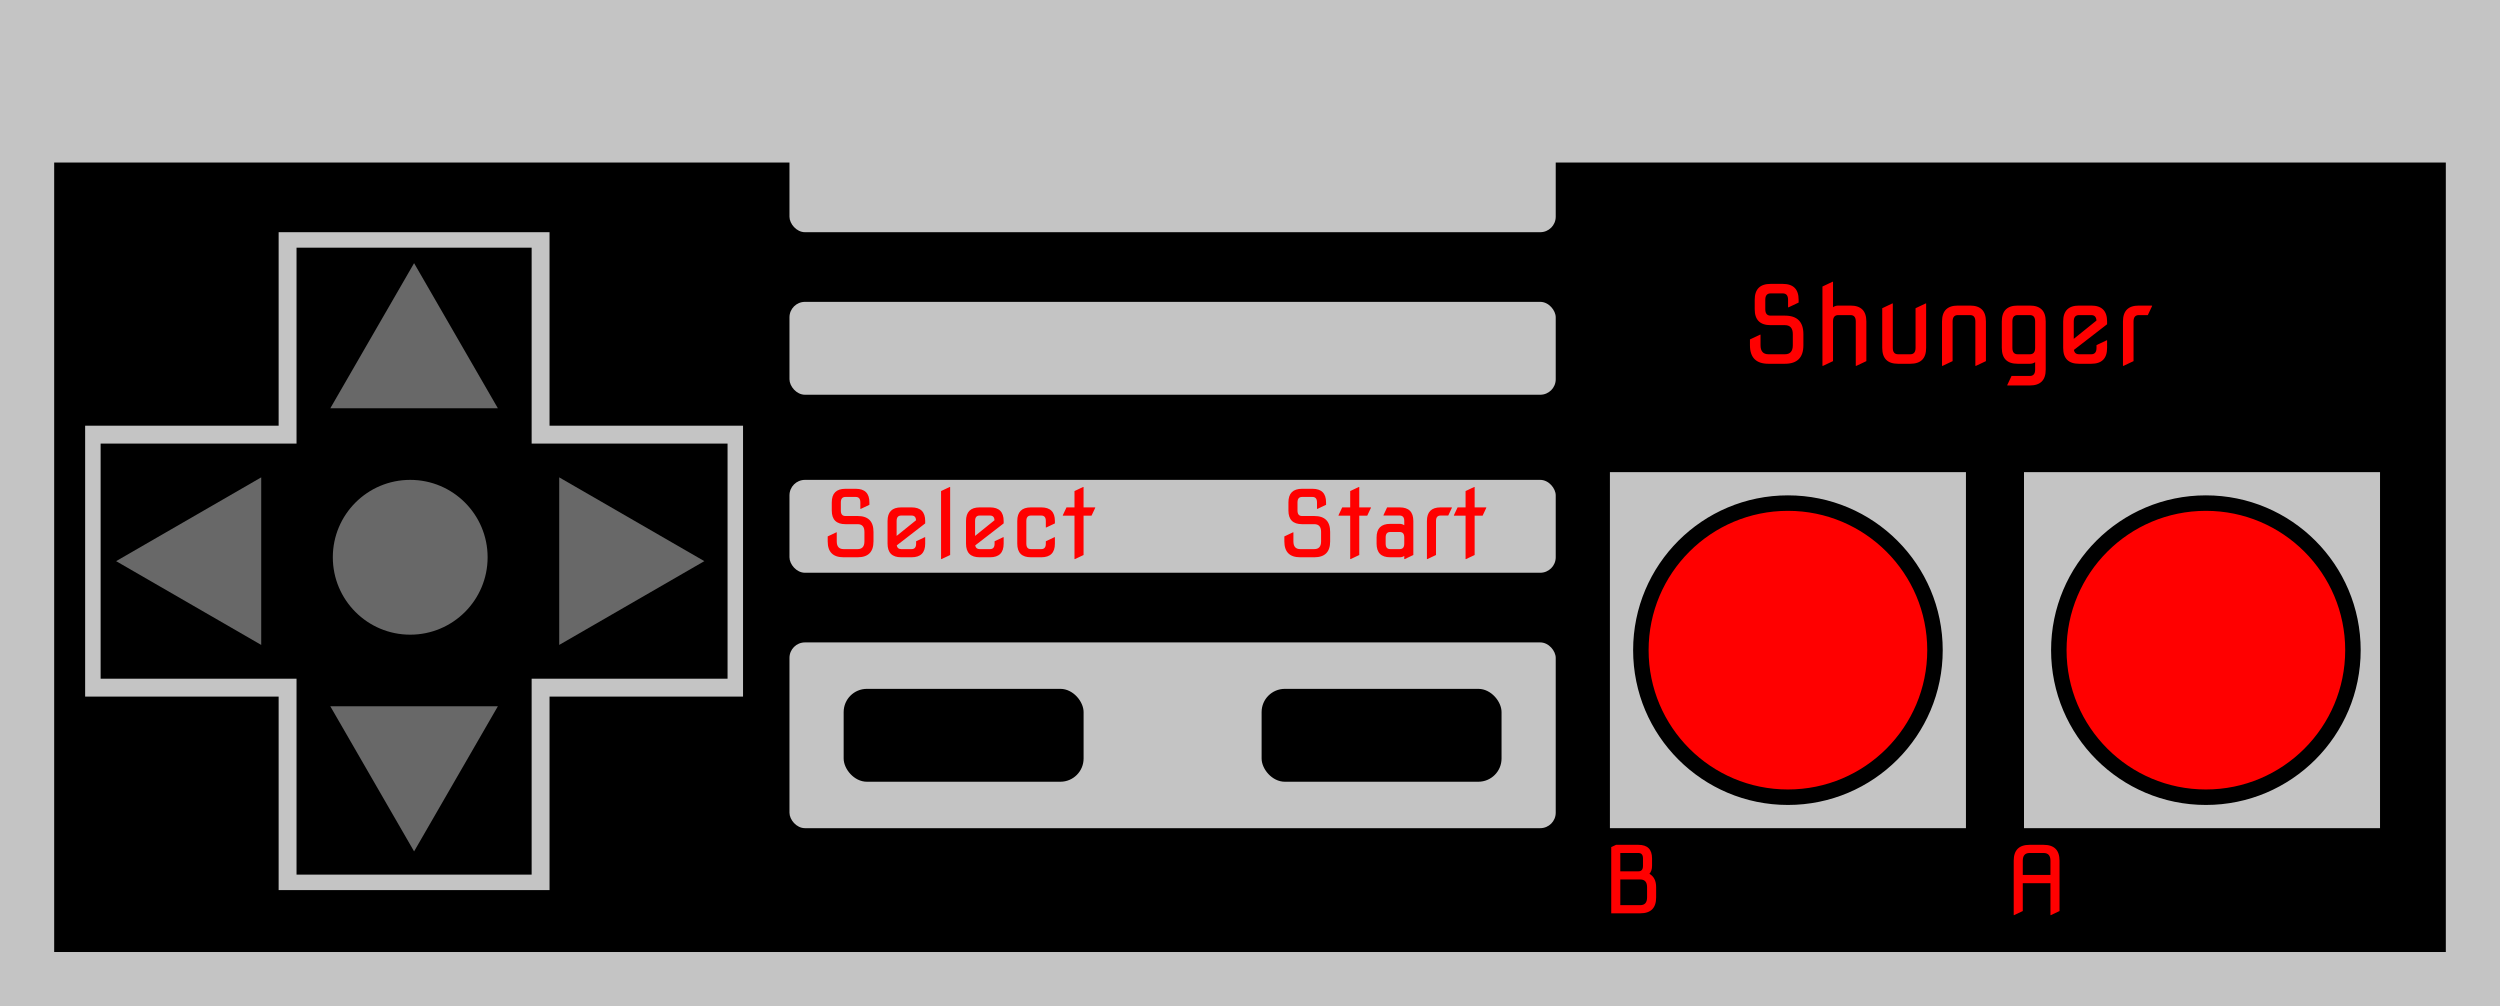 <svg width="323" height="130" viewBox="0 0 323 130" fill="none" xmlns="http://www.w3.org/2000/svg">
<g id="NESController">
<rect width="323" height="130" fill="#C4C4C4"/>
<rect id="Background" x="7" y="21" width="309" height="102" fill="black"/>
<g id="DPAD">
<g id="Dpadoutyline">
<path d="M36 30H71V115H36V30Z" fill="#C4C4C4"/>
<path d="M11 90V55H96V90H11Z" fill="#C4C4C4"/>
</g>
<g id="DpadBackground">
<path d="M38.312 32H68.688V113H38.312V32Z" fill="black"/>
<path d="M13 87.688V57.312H94V87.688H13Z" fill="black"/>
</g>
<circle id="Dot" cx="53" cy="72" r="10" fill="#686868"/>
<g id="Pads">
<rect id="DownPad" x="38" y="88" width="31" height="25" fill="#FF0000" fill-opacity="0.00"/>
<rect id="UpPad" x="38" y="32" width="31" height="25" fill="#FF0000" fill-opacity="0.00"/>
<rect id="RightPad" x="69" y="57" width="25" height="31" fill="#FF0000" fill-opacity="0.00"/>
<rect id="LeftPad" x="13" y="57" width="25" height="31" fill="#FF0000" fill-opacity="0.00"/>
</g>
<g id="Arrows">
<path id="UpArrow" d="M53.5 34L64.325 52.75H42.675L53.5 34Z" fill="#686868"/>
<path id="DownArrow" d="M53.5 110L42.675 91.25H64.325L53.5 110Z" fill="#686868"/>
<path id="RightArrow" d="M91 72.5L72.25 83.325V61.675L91 72.5Z" fill="#686868"/>
<path id="LeftArrow" d="M15 72.5L33.75 61.675L33.75 83.325L15 72.5Z" fill="#686868"/>
</g>
</g>
<g id="ButtonsAB">
<rect id="backgroundB" x="207.5" y="60.5" width="47" height="47" fill="#C4C4C4" stroke="black"/>
<path id="BackgroundA" d="M261 60.5H308V107.5H261V60.5Z" fill="#C4C4C4" stroke="black"/>
<path id="B" d="M208.172 118V109.445L208.793 109.152H211.688C212.859 109.152 213.445 109.738 213.445 110.91V111.871C213.445 112.301 213.332 112.643 213.105 112.896C213.684 113.225 213.973 113.801 213.973 114.625V115.949C213.973 117.316 213.289 118 211.922 118H208.172ZM209.344 116.945H211.922C212.508 116.945 212.801 116.613 212.801 115.949V114.625C212.801 113.961 212.508 113.629 211.922 113.629H209.344V116.945ZM209.344 112.574H211.688C212.078 112.574 212.273 112.34 212.273 111.871V110.91C212.273 110.441 212.078 110.207 211.688 110.207H209.344V112.574Z" fill="#FF0000"/>
<path id="A" d="M260.172 118.234V111.203C260.172 109.836 260.855 109.152 262.223 109.152H264.039C265.406 109.152 266.09 109.836 266.09 111.203V117.707L264.977 118.234H264.918V114.109H261.344V117.707L260.23 118.234H260.172ZM261.344 113.043H264.918V111.203C264.918 110.539 264.625 110.207 264.039 110.207H262.223C261.637 110.207 261.344 110.539 261.344 111.203V113.043Z" fill="#FF0000"/>
<circle id="ButtonA" cx="285" cy="84" r="19" fill="#FF0000" stroke="black" stroke-width="2"/>
<circle id="ButtonB" cx="231" cy="84" r="19" fill="#FF0000" stroke="black" stroke-width="2"/>
</g>
<g id="ButtonsStartSelect">
<rect id="decoRectangle1" x="102" y="18" width="99" height="12" rx="2" fill="#C4C4C4"/>
<rect id="decoRectangle1_2" x="102" y="39" width="99" height="12" rx="2" fill="#C4C4C4"/>
<rect id="decoRectangle1_3" x="102" y="62" width="99" height="12" rx="2" fill="#C4C4C4"/>
<rect id="StartSelectBackground" x="102" y="83" width="99" height="24" rx="2" fill="#C4C4C4"/>
<path id="SelectText" d="M108.988 72C107.621 72 106.938 71.316 106.938 69.949V69.305L108.051 68.777H108.109V69.949C108.109 70.613 108.402 70.945 108.988 70.945H110.805C111.391 70.945 111.684 70.613 111.684 69.949V68.719C111.684 68.055 111.391 67.723 110.805 67.723H109.223C108.051 67.723 107.465 67.137 107.465 65.965V64.91C107.465 63.738 108.051 63.152 109.223 63.152H110.57C111.742 63.152 112.328 63.738 112.328 64.91V65.221L111.215 65.748H111.156V64.91C111.156 64.441 110.961 64.207 110.57 64.207H109.223C108.832 64.207 108.637 64.441 108.637 64.91V65.965C108.637 66.434 108.832 66.668 109.223 66.668H110.805C112.172 66.668 112.855 67.352 112.855 68.719V69.949C112.855 71.316 112.172 72 110.805 72H108.988ZM116.43 72C115.258 72 114.672 71.414 114.672 70.242V67.312C114.672 66.141 115.258 65.555 116.43 65.555H117.777C118.949 65.555 119.535 66.141 119.535 67.312V67.623L115.861 70.465C115.916 70.785 116.105 70.945 116.43 70.945H117.777C118.168 70.945 118.363 70.711 118.363 70.242V69.932L119.477 69.404H119.535V70.242C119.535 71.414 118.949 72 117.777 72H116.43ZM115.844 69.24L118.357 67.213C118.334 66.811 118.141 66.609 117.777 66.609H116.43C116.039 66.609 115.844 66.844 115.844 67.312V69.24ZM121.586 72.234V63.445L122.699 62.918H122.758V71.707L121.645 72.234H121.586ZM126.566 72C125.395 72 124.809 71.414 124.809 70.242V67.312C124.809 66.141 125.395 65.555 126.566 65.555H127.914C129.086 65.555 129.672 66.141 129.672 67.312V67.623L125.998 70.465C126.053 70.785 126.242 70.945 126.566 70.945H127.914C128.305 70.945 128.5 70.711 128.5 70.242V69.932L129.613 69.404H129.672V70.242C129.672 71.414 129.086 72 127.914 72H126.566ZM125.98 69.24L128.494 67.213C128.471 66.811 128.277 66.609 127.914 66.609H126.566C126.176 66.609 125.98 66.844 125.98 67.312V69.24ZM133.188 72C132.016 72 131.43 71.414 131.43 70.242V67.312C131.43 66.141 132.016 65.555 133.188 65.555H134.535C135.707 65.555 136.293 66.141 136.293 67.312V67.623L135.18 68.15H135.121V67.312C135.121 66.844 134.926 66.609 134.535 66.609H133.188C132.797 66.609 132.602 66.844 132.602 67.312V70.242C132.602 70.711 132.797 70.945 133.188 70.945H134.535C134.926 70.945 135.121 70.711 135.121 70.242V69.932L136.234 69.404H136.293V70.242C136.293 71.414 135.707 72 134.535 72H133.188ZM138.824 72.234V66.621H137.318V66.562L137.793 65.555H138.824V63.445L139.938 62.918H139.996V65.555H141.502V65.613L141.027 66.621H139.996V71.707L138.883 72.234H138.824Z" fill="#FF0000"/>
<path id="startText" d="M167.988 72C166.621 72 165.938 71.316 165.938 69.949V69.305L167.051 68.777H167.109V69.949C167.109 70.613 167.402 70.945 167.988 70.945H169.805C170.391 70.945 170.684 70.613 170.684 69.949V68.719C170.684 68.055 170.391 67.723 169.805 67.723H168.223C167.051 67.723 166.465 67.137 166.465 65.965V64.91C166.465 63.738 167.051 63.152 168.223 63.152H169.57C170.742 63.152 171.328 63.738 171.328 64.91V65.221L170.215 65.748H170.156V64.91C170.156 64.441 169.961 64.207 169.57 64.207H168.223C167.832 64.207 167.637 64.441 167.637 64.91V65.965C167.637 66.434 167.832 66.668 168.223 66.668H169.805C171.172 66.668 171.855 67.352 171.855 68.719V69.949C171.855 71.316 171.172 72 169.805 72H167.988ZM174.445 72.234V66.621H172.939V66.562L173.414 65.555H174.445V63.445L175.559 62.918H175.617V65.555H177.123V65.613L176.648 66.621H175.617V71.707L174.504 72.234H174.445ZM179.613 70.945H180.844C181.234 70.945 181.43 70.711 181.43 70.242V69.439C181.43 68.971 181.234 68.736 180.844 68.736H179.613C179.223 68.736 179.027 68.971 179.027 69.439V70.242C179.027 70.711 179.223 70.945 179.613 70.945ZM179.613 72C178.441 72 177.855 71.414 177.855 70.242V69.439C177.855 68.268 178.441 67.682 179.613 67.682H180.844C181.047 67.682 181.242 67.74 181.43 67.857V67.312C181.43 66.844 181.234 66.609 180.844 66.609H178.746V66.551L179.215 65.555H180.844C182.016 65.555 182.602 66.141 182.602 67.312V71.707L181.488 72.234H181.43V71.824C181.281 71.941 181.086 72 180.844 72H179.613ZM184.359 72.234V67.312C184.359 66.141 184.945 65.555 186.117 65.555H187.582V65.613L187.113 66.609H186.117C185.727 66.609 185.531 66.844 185.531 67.312V71.707L184.418 72.234H184.359ZM189.352 72.234V66.621H187.846V66.562L188.32 65.555H189.352V63.445L190.465 62.918H190.523V65.555H192.029V65.613L191.555 66.621H190.523V71.707L189.41 72.234H189.352Z" fill="#FF0000"/>
<rect id="ButtonSelect" x="109" y="89" width="31" height="12" rx="3" fill="black"/>
<rect id="ButtonStart" x="163" y="89" width="31" height="12" rx="3" fill="black"/>
</g>
<path id="Shunger" d="M228.486 47C226.891 47 226.094 46.203 226.094 44.607V43.855L227.393 43.24H227.461V44.607C227.461 45.382 227.803 45.77 228.486 45.77H230.605C231.289 45.77 231.631 45.382 231.631 44.607V43.172C231.631 42.397 231.289 42.01 230.605 42.01H228.76C227.393 42.01 226.709 41.326 226.709 39.959V38.728C226.709 37.361 227.393 36.678 228.76 36.678H230.332C231.699 36.678 232.383 37.361 232.383 38.728V39.091L231.084 39.706H231.016V38.728C231.016 38.182 230.788 37.908 230.332 37.908H228.76C228.304 37.908 228.076 38.182 228.076 38.728V39.959C228.076 40.506 228.304 40.779 228.76 40.779H230.605C232.201 40.779 232.998 41.577 232.998 43.172V44.607C232.998 46.203 232.201 47 230.605 47H228.486ZM235.459 47.273V37.02L236.758 36.404H236.826V39.692C237.027 39.551 237.255 39.48 237.51 39.48H239.082C240.449 39.48 241.133 40.164 241.133 41.531V46.658L239.834 47.273H239.766V41.531C239.766 40.984 239.538 40.711 239.082 40.711H237.51C237.054 40.711 236.826 40.984 236.826 41.531V46.658L235.527 47.273H235.459ZM245.234 47C243.867 47 243.184 46.316 243.184 44.949V39.822L244.482 39.207H244.551V44.949C244.551 45.496 244.779 45.77 245.234 45.77H246.807C247.262 45.77 247.49 45.496 247.49 44.949V39.822L248.789 39.207H248.857V44.949C248.857 46.316 248.174 47 246.807 47H245.234ZM250.908 47.273V41.531C250.908 40.164 251.592 39.48 252.959 39.48H254.531C255.898 39.48 256.582 40.164 256.582 41.531V46.658L255.283 47.273H255.215V41.531C255.215 40.984 254.987 40.711 254.531 40.711H252.959C252.503 40.711 252.275 40.984 252.275 41.531V46.658L250.977 47.273H250.908ZM260.684 47C259.316 47 258.633 46.316 258.633 44.949V41.531C258.633 40.164 259.316 39.48 260.684 39.48H262.256C263.623 39.48 264.307 40.164 264.307 41.531V47.752C264.307 49.119 263.623 49.803 262.256 49.803H259.344V49.734L259.891 48.572H262.256C262.712 48.572 262.939 48.299 262.939 47.752V46.795C262.748 46.932 262.52 47 262.256 47H260.684ZM260.684 45.77H262.256C262.712 45.77 262.939 45.496 262.939 44.949V41.531C262.939 40.984 262.712 40.711 262.256 40.711H260.684C260.228 40.711 260 40.984 260 41.531V44.949C260 45.496 260.228 45.77 260.684 45.77ZM268.613 47C267.246 47 266.562 46.316 266.562 44.949V41.531C266.562 40.164 267.246 39.48 268.613 39.48H270.186C271.553 39.48 272.236 40.164 272.236 41.531V41.894L267.95 45.209C268.014 45.583 268.235 45.77 268.613 45.77H270.186C270.641 45.77 270.869 45.496 270.869 44.949V44.587L272.168 43.972H272.236V44.949C272.236 46.316 271.553 47 270.186 47H268.613ZM267.93 43.78L270.862 41.415C270.835 40.946 270.609 40.711 270.186 40.711H268.613C268.158 40.711 267.93 40.984 267.93 41.531V43.78ZM274.287 47.273V41.531C274.287 40.164 274.971 39.48 276.338 39.48H278.047V39.549L277.5 40.711H276.338C275.882 40.711 275.654 40.984 275.654 41.531V46.658L274.355 47.273H274.287Z" fill="#FF0000"/>
</g>
</svg>
